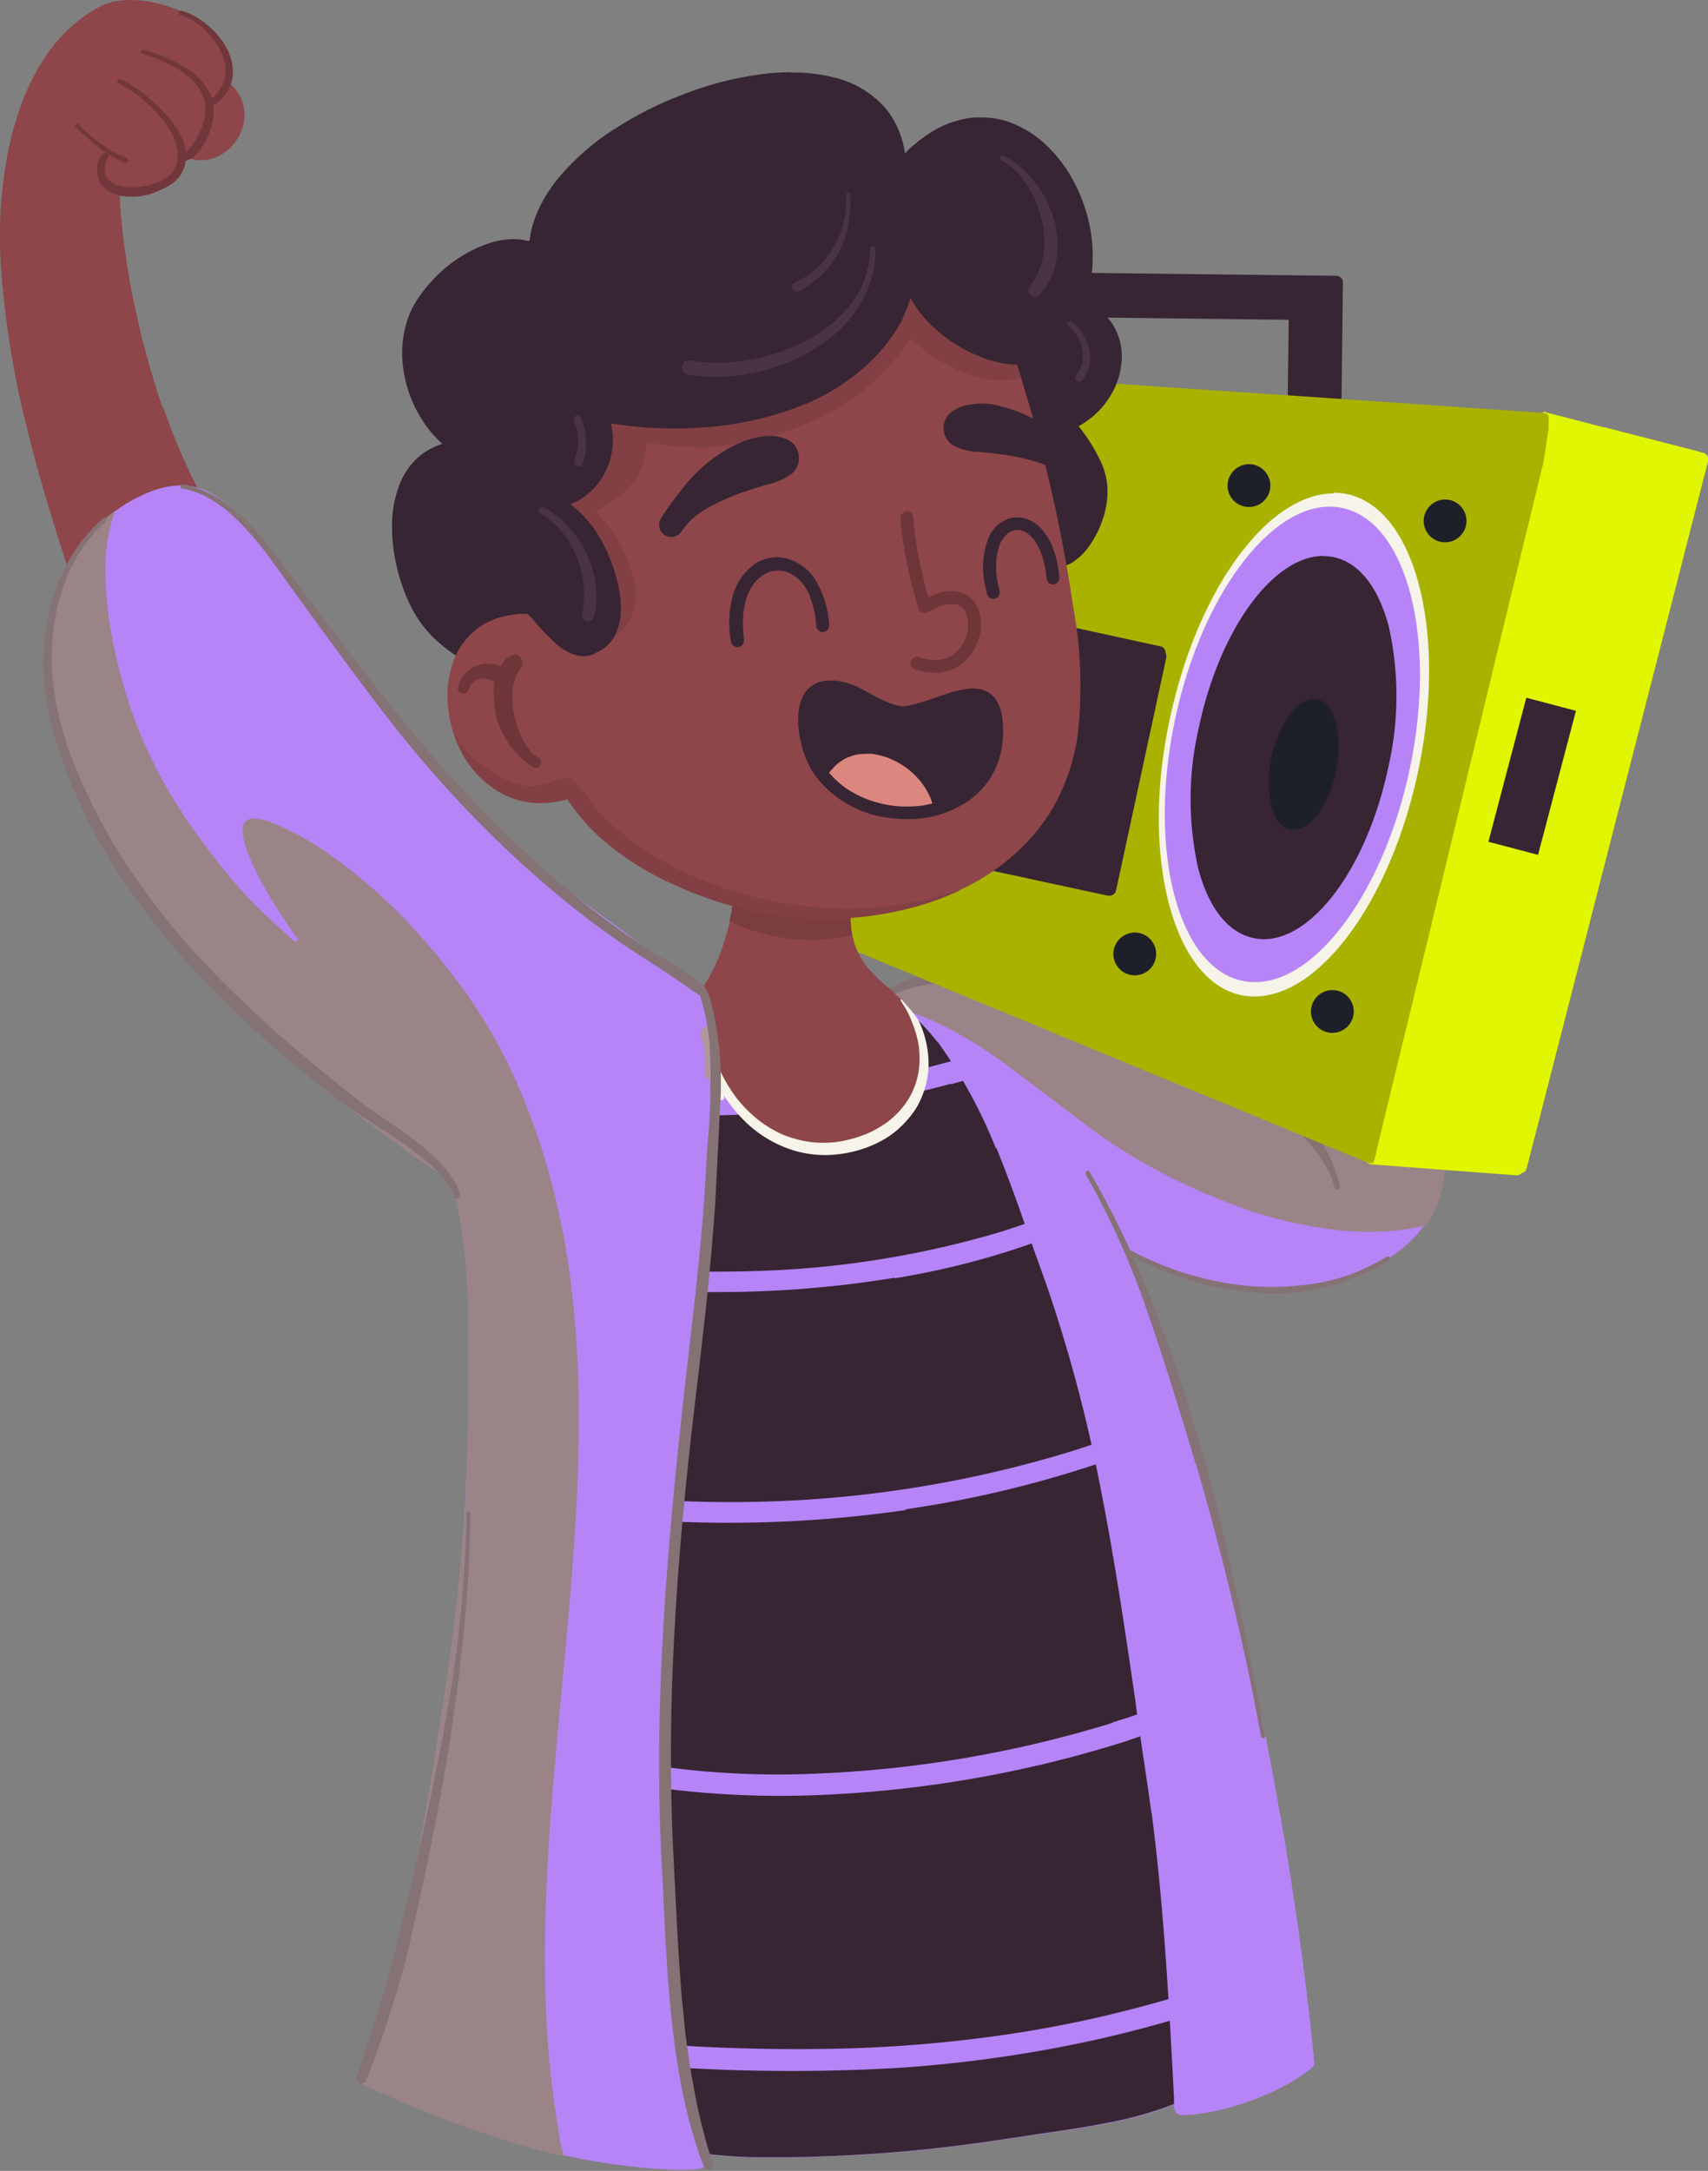 <svg xmlns="http://www.w3.org/2000/svg" viewBox="0 0 189.23 240.39"><rect x="0" y="0" width="189.23" height="240.39" fill="#808080" stroke="none"/><defs><style>.cls-1{fill:#b684f7;}.cls-2{fill:#372533;}.cls-3{fill:#af969a;}.cls-4{fill:#9a8487;}.cls-5{fill:#857275;}.cls-6{fill:#e1f701;}.cls-7{fill:#aab200;}.cls-8{fill:#1e2029;}.cls-9{fill:#f6f3e9;}.cls-10{fill:#8e464a;}.cls-11{fill:#7c3d40;}.cls-12{fill:#6e3639;}.cls-13{fill:#834044;}.cls-14{fill:#db8780;}.cls-15{fill:#4b3346;}.cls-16{fill:#71373a;}</style></defs><title>Fichier 3</title><g id="Calque_2" data-name="Calque 2"><g id="OBJECTS"><path class="cls-1" d="M101.63,110.79h-.36a.77.77,0,0,0-.75.74c0,.86.11,1.71.2,2.62v.1a25,25,0,0,1,.12,5.31,9,9,0,0,1-.55,2.08,8.62,8.62,0,0,1-.85,1.45,9.77,9.77,0,0,1-1.57,1.54A12.26,12.26,0,0,1,95.52,126a8.24,8.24,0,0,1-3.43.7,9.18,9.18,0,0,1-1.16-.07,11.42,11.42,0,0,1-2.65-.74,15.1,15.1,0,0,1-3.11-1.85,21.21,21.21,0,0,1-3.58-3.63,24.39,24.39,0,0,1-3-5.06c-.2-.48-.38-1-.55-1.5a.61.61,0,0,0,0-.49l-.1-.26,0-.1c-.17-.43-.31-.8-.43-1.18a.74.74,0,0,0-.71-.54.66.66,0,0,0-.2,0,.74.74,0,0,0-.44.34.79.79,0,0,0-.08.57c0,.2.08.39.13.58a.36.36,0,0,0-.14-.15.73.73,0,0,0-.37-.1l-.2,0a.7.7,0,0,0-.44.34c-.81,1.83-1.65,3.78-2.38,5.69-.66,1.75-1.29,3.66-1.88,5.68a103.21,103.21,0,0,0-2.56,11.58c-.86,5.15-1.44,10.43-2,15.54l0,.29c-.29,2.67-.57,5.2-.9,7.74l-.28,2.13.08-.18-.28,1.65c-.2,1.47-.41,2.94-.58,4.41-.25,2.15-.47,4.24-.64,6.21-.34,3.87-.58,8.06-.71,12.45-.11,4-.1,8.06,0,12.47l0,1.67v.23c.08,3.31.17,6.29.34,9.28A90,90,0,0,0,64.66,221,52.77,52.77,0,0,0,66,226.45a28,28,0,0,0,1.78,4.6A15,15,0,0,0,70,234.32a11.91,11.91,0,0,0,2.75,2.25,16.8,16.8,0,0,0,7,2.11,44.47,44.47,0,0,0,4.52.22h1.64c1.4,0,2.87,0,4.61-.07,4.08-.12,8.28-.41,12.48-.85,1.91-.2,3.92-.45,6.15-.76l2.76-.41,2.18-.33,1-.15h.1c2.52-.37,5.06-.73,7.53-1.22a39.93,39.93,0,0,0,7.87-2.28,13.34,13.34,0,0,0,3-1.68,6.9,6.9,0,0,0,2-2.44,10.56,10.56,0,0,0,.95-3.18,21.53,21.53,0,0,0,.21-3.64,61.3,61.3,0,0,0-.65-6.64l-.1-.75c-.18-1.34-.3-2.3-.37-3.33-.15-2.25-.31-4.27-.49-6.17-.37-3.91-.87-7.91-1.52-12.23-.57-3.78-1.27-7.77-2.15-12.2-.84-4.21-1.72-8.27-2.62-12.07-1.84-7.78-4.09-15.59-6.68-23.23-1.26-3.74-2.66-7.57-4.16-11.4-.37-1-.74-1.93-1.1-2.89s-.71-1.88-1.07-2.81c-.91-2.33-1.7-4.19-2.5-5.86a39.36,39.36,0,0,0-3.24-5.73c-2.66-3.84-5.52-5.78-8.5-5.78Z"/><path class="cls-2" d="M101.27,110.82a.74.74,0,0,0-.73.72c0,.9.12,1.82.21,2.71a30.65,30.65,0,0,1,.2,4.38q3.13-.71,6.2-1.65l-.29.09q1.47-.46,2.92-1c-2.56-3.51-5.3-5.29-8.14-5.29Z"/><path class="cls-2" d="M76.66,111.38a.73.73,0,0,0-.43.33.77.77,0,0,0-.07.56c0,.21.09.43.14.64a.5.5,0,0,0-.19-.19.71.71,0,0,0-.36-.1.67.67,0,0,0-.19,0,.69.69,0,0,0-.43.33c-.81,1.85-1.65,3.77-2.38,5.69q-.43,1.15-.85,2.38c3.18.09,6.37.09,9.55,0l.56,0-.43-.54a24.2,24.2,0,0,1-3-5.07c-.2-.48-.38-1-.55-1.5a.64.64,0,0,0,0-.49l-.1-.26c-.17-.42-.34-.84-.47-1.28a.73.73,0,0,0-.69-.53.69.69,0,0,0-.19,0Z"/><path class="cls-2" d="M105.37,120q-2.43.67-4.87,1.2c-.06.17-.12.33-.18.5a8.35,8.35,0,0,1-.85,1.46,10.09,10.09,0,0,1-1.58,1.55,12.15,12.15,0,0,1-2.36,1.41,10.06,10.06,0,0,1-2.29.64,9.92,9.92,0,0,1-1.14.07,9.43,9.43,0,0,1-1.17-.07,11.39,11.39,0,0,1-2.66-.74,15.16,15.16,0,0,1-3.12-1.85c-.34-.27-.67-.54-1-.84-4.33.24-8.68.26-13,.12l-.28,1a102.7,102.7,0,0,0-2.55,11.57q-.36,2.14-.65,4.31a139.28,139.28,0,0,0,16.09.41,105.61,105.61,0,0,0,27.19-4.36h0c2.38-.75,4.73-1.61,7-2.58-.35-.91-.7-1.83-1-2.74s-.71-1.88-1.07-2.81c-.88-2.27-1.68-4.13-2.5-5.86a44.51,44.51,0,0,0-2.23-4.18c-1.89.69-3.81,1.3-5.75,1.84Z"/><path class="cls-2" d="M99.17,141.48a120.8,120.8,0,0,1-18.84,1.59q-6.49.06-13-.49c-.38,3-.72,6-1,9-.29,2.65-.58,5.31-.92,8l-.28,2.13,0-.19-.24,1.65q-.15,1.1-.3,2.19a139,139,0,0,0,21,.89,128.16,128.16,0,0,0,33-5.51l-.3.09q4-1.23,7.82-2.73c-1.21-4.28-2.53-8.54-4-12.77-1-3.06-2.16-6.19-3.36-9.34a88,88,0,0,1-19.65,5.56Z"/><path class="cls-2" d="M100.36,167.21a137.57,137.57,0,0,1-36.05.43c-.24,2-.45,4.05-.63,6.08-.35,3.94-.58,8.13-.71,12.45-.06,2.4-.09,4.84-.08,7.37q1.41.4,2.84.75l.15,0h0a94.52,94.52,0,0,0,24.42,2.11,128.8,128.8,0,0,0,33-5.64l-.14,0c3.23-1,6.42-2.13,9.55-3.41-.38-2.2-.81-4.49-1.28-6.89-.81-4.11-1.69-8.17-2.62-12.06q-1-4.07-2.08-8.16a122.18,122.18,0,0,1-26.42,6.89Zm23.14,23.54-.15,0,.15,0Z"/><path class="cls-2" d="M125,192.73a130.19,130.19,0,0,1-34.91,6.06A102.21,102.21,0,0,1,73.19,198a79,79,0,0,1-10.27-2q0,1.3.06,2.64l0,1.67c.08,3.12.16,6.34.35,9.51A89.84,89.84,0,0,0,64.68,221c.3,1.58.67,3.16,1.11,4.7a211.34,211.34,0,0,0,28.59,1.11A153.35,153.35,0,0,0,113,225.06a133.5,133.5,0,0,0,18.36-4.27h0Q134,220,136.57,219c-.13-1.3-.3-2.6-.48-3.87l-.09-.68c-.16-1.18-.3-2.25-.37-3.33-.14-2.2-.3-4.22-.49-6.17-.36-3.87-.86-7.87-1.52-12.23q-.22-1.44-.46-2.92c-2.68,1.07-5.4,2-8.14,2.9Z"/><path class="cls-2" d="M118.82,226.41A146.55,146.55,0,0,1,99.19,229a203.87,203.87,0,0,1-32.62-.77A24.7,24.7,0,0,0,67.78,231,15.11,15.11,0,0,0,70,234.3a11.87,11.87,0,0,0,2.74,2.25,16.82,16.82,0,0,0,7,2.1,43.11,43.11,0,0,0,4.51.22h1.64c1.46,0,3,0,4.61-.07,4-.12,8.21-.4,12.48-.85,1.93-.2,3.94-.46,6.15-.76l2.76-.41,2.18-.33,1-.15c2.5-.36,5.1-.74,7.62-1.24a39.71,39.71,0,0,0,7.86-2.27,13.32,13.32,0,0,0,3-1.68,6.84,6.84,0,0,0,2-2.43,10.53,10.53,0,0,0,.94-3.17,20.89,20.89,0,0,0,.2-3.64q0-.2,0-.39a131.17,131.17,0,0,1-17.92,4.94Z"/><path class="cls-1" d="M137.88,101.48a18.46,18.46,0,0,0-3.31.31,20.77,20.77,0,0,0-3,.8,27.54,27.54,0,0,0-3.2,1.4h0l.1,0a44.57,44.57,0,0,1-9.9,3.73,29,29,0,0,1-4.11.53c-.49,0-1,0-1.47,0-.69,0-1.37,0-2.06,0l-1.4,0h-.8c-1.39,0-2.76.06-4.08.18h-.32a11,11,0,0,0-3.5.45,11.72,11.72,0,0,0-1.77.52.73.73,0,0,0-.45.91.75.75,0,0,0,.49.46.92.92,0,0,0,.16.14l.64.47a23.32,23.32,0,0,1,4,4.06l-.08-.17a55.53,55.53,0,0,1,6.54,11.95l0-.18c1.18,2.9,2.23,5.78,3,8l.84,2.37.46,1.3.58,1.61.15.42c.24.66.48,1.33.71,2a166.2,166.2,0,0,1,5.9,22.4c1.22,6.18,2.2,12.48,3,17.84q.4,2.69.79,5.37L126,190l.26,1.79c.15,1,.3,2.07.46,3.11l.1.65c.26,1.76.52,3.53.76,5.29l0-.18c1.37,10.48,1.94,21.23,2.49,31.63v.15l0,.82a.84.84,0,0,0,.12.39.74.74,0,0,0,.72.57,19.8,19.8,0,0,0,3.65-.45,29.19,29.19,0,0,0,3.89-1.11,30.61,30.61,0,0,0,3.76-1.64,18.58,18.58,0,0,0,3.06-2,.79.79,0,0,0,.32-.44.77.77,0,0,0,0-.42c-.71-7.28-1.73-15-3-22.79-1.2-7.25-2.66-14.88-4.34-22.66a277.91,277.91,0,0,0-12.69-42.88l-.22-.57-.14-.36a30.1,30.1,0,0,0,3,1.37,35,35,0,0,0,12.57,2.39q.84,0,1.69,0a27.46,27.46,0,0,0,6.24-1.05,20,20,0,0,0,5.54-2.54,14.77,14.77,0,0,0,2.29-1.89,12.46,12.46,0,0,0,1.8-2.32,11.59,11.59,0,0,0,1.19-2.75,12.41,12.41,0,0,0,.46-3.18,23.79,23.79,0,0,0-.16-3.23,32.74,32.74,0,0,0-2.48-9.35,28.18,28.18,0,0,0-7.27-10.11,19.21,19.21,0,0,0-9.79-4.58,17.12,17.12,0,0,0-2.38-.17Z"/><path class="cls-3" d="M78.31,114.27a.26.26,0,0,0-.23.28,17.54,17.54,0,0,1,.16,2.92v-.07c0,1.33-.17,2.66-.21,4a.36.36,0,0,0,.06.24.31.31,0,0,0,.21.12.32.32,0,0,0,.24-.06.32.32,0,0,0,.12-.21c0-1.15.11-2.31.14-3.46,0-.57,0-1.13,0-1.7a16,16,0,0,0-.2-1.83.26.26,0,0,0-.25-.23Z"/><path class="cls-3" d="M78.18,112.64a1,1,0,0,0-.64.36.91.91,0,0,0-.2.68,18,18,0,0,1,.29,2.31c.06.78.08,1.55.19,2.33a1,1,0,1,0,1.94-.21c0-.36-.06-.73-.09-1.09s0-.79-.05-1.18-.07-.82-.13-1.22a5.08,5.08,0,0,0-.29-1.22v0l0-.13a.94.94,0,0,0-.87-.59Z"/><path class="cls-4" d="M134.57,101.76a20.78,20.78,0,0,0-3,.81,26.33,26.33,0,0,0-3.2,1.39h.12a45.9,45.9,0,0,1-9.91,3.69,28.54,28.54,0,0,1-4.1.53c-.49,0-1,0-1.47,0l-1.75,0h-.3l-1.4,0h-.81c-1.37,0-2.75.06-4.08.17h-.32a10.86,10.86,0,0,0-3.51.46,10.42,10.42,0,0,0-1.77.52.74.74,0,0,0-.46.94.73.73,0,0,0,.5.46.65.65,0,0,0,.15.14l.64.47q.4.31.79.66a29.72,29.72,0,0,1,3.62,1.49,47.69,47.69,0,0,1,6.29,3.77c2,1.43,4,3,6,4.49s3.71,2.88,5.64,4.22l0,0a63.82,63.82,0,0,0,6.89,4.11,65.91,65.91,0,0,0,7.93,3.47l-.06,0a47.92,47.92,0,0,0,11.71,2.71h-.06a32,32,0,0,0,4,.13,27.67,27.67,0,0,0,3.68-.36h0c.55-.1,1.11-.21,1.65-.34q.24-.35.47-.73a11.38,11.38,0,0,0,1.18-2.75,12.27,12.27,0,0,0,.47-3.19,25.32,25.32,0,0,0-.16-3.23c-.11-1-.28-2-.53-3.24a31.79,31.79,0,0,0-2-6.12,28.13,28.13,0,0,0-7.27-10.12,19.28,19.28,0,0,0-9.81-4.59,18.77,18.77,0,0,0-2.38-.17,18.54,18.54,0,0,0-3.31.31Z"/><path class="cls-5" d="M137,117.48a.86.86,0,0,0-.58.29.85.85,0,0,0-.21.61.82.82,0,0,0,.29.58c1.44,1.08,2.87,2.18,4.24,3.35.71.61,1.4,1.24,2.08,1.89s1.39,1.37,2,2.11l0,0a17.4,17.4,0,0,1,2.4,3.44,9.61,9.61,0,0,1,.65,1.77.3.3,0,1,0,.57-.19,17.81,17.81,0,0,0-1.5-4,19.53,19.53,0,0,0-2.57-3.69,38.8,38.8,0,0,0-6.76-5.94.94.94,0,0,0-.56-.21Zm10.24,12.26,0,0,0,0Z"/><path class="cls-5" d="M120.4,129.71a.24.24,0,0,0-.12.31,88,88,0,0,1,6.88,15.37c.95,2.67,1.81,5.37,2.66,8.07s1.73,5.54,2.55,8.32l.1.36,0-.14q2.19,7.48,4,15,.91,3.79,1.72,7.59.41,1.89.78,3.8c.26,1.3.49,2.61.75,3.91a.24.24,0,0,0,.47-.07c-.29-1.48-.56-3-.86-4.45l-.91-4.53c-.61-3-1.24-6-1.89-9.06s-1.36-6-2.13-9-1.59-5.83-2.49-8.72c-1.45-4.62-3-9.19-4.85-13.69a97,97,0,0,0-6.33-13,.26.26,0,0,0-.22-.14l-.09,0Z"/><path class="cls-5" d="M104.65,107.74a15,15,0,0,0-6.13,1.7.43.43,0,1,0,.43.75,10.1,10.1,0,0,1,.92-.44h0A14.08,14.08,0,0,1,103,109a30.09,30.09,0,0,1,4-.22c.66,0,1.31,0,2,.06s1.26.07,1.88.13a.41.41,0,0,0,.36-.62.39.39,0,0,0-.25-.19c-1-.14-2-.28-3-.36-.61,0-1.22-.07-1.83-.07s-.93,0-1.4,0ZM103.1,109h0Z"/><path class="cls-2" d="M114.88,30.19a.73.73,0,0,0-.71.67.7.7,0,0,0-.24.24,8,8,0,0,0-.7,1.48,7.45,7.45,0,0,0-.34,1.61.65.65,0,0,0,.15.44.72.72,0,0,0,.66.44h.23l27.74.33h1.11l-.08,6-.07,6a.61.61,0,0,0-.31.17.78.78,0,0,0-.21.58.6.6,0,0,0,.21.44,11,11,0,0,0,2.38,1.53,9.69,9.69,0,0,0,1.33.5,9,9,0,0,0,1.48.28.71.71,0,0,0,.36.1.73.73,0,0,0,.72-.72l0-2.87.19-16.15a.73.73,0,0,0-.72-.72l-16.21-.19-16.18-.19h-.81Z"/><path class="cls-6" d="M171.26,45.58a.76.76,0,0,0-.43.15.74.74,0,0,0-.3.49.68.68,0,0,0,.05.39c-2.78,5-4.27,10.44-5.72,15.74-1.67,6.11-3.59,12.42-5.13,17.48l-.05.17-.09.27-.14.44-.06.18C157.74,86.38,156,92,154.47,97.64c-.91,3.27-1.67,6.18-2.32,8.89a61.69,61.69,0,0,0-1.48,9,56,56,0,0,0-.2,6c0,.91.07,1.95.16,3.09s.21,2.14.35,3a.77.77,0,0,0,.24.5.83.83,0,0,0,.2.57.64.64,0,0,0,.44.24l5.06.38,11,.83a.85.85,0,0,0,.55-.13l.13-.12a.65.65,0,0,0,.27-.11.82.82,0,0,0,.29-.48l8.16-31.8,4.81-18.73,3.57-13.91q1.76-6.88,3.53-13.75l0-.11a.66.66,0,0,0-.09-.54.79.79,0,0,0-.51-.34h-.11a2,2,0,0,0-.37-.14l-10.44-2.68-.11,0-3.83-1-1.18-.3-1.18-.3-.12,0Z"/><path class="cls-7" d="M93.33,40.65A173.57,173.57,0,0,0,83.16,74.41a149.52,149.52,0,0,0-2.61,24.22c0,.06,0,.13,0,.18a.75.75,0,0,0,.46.82l.27.11,30.28,12.49L124,117.38l12.47,5.14,4.43,1.83,2.41,1,8.25,3.41a.67.67,0,0,0,.26.06.76.76,0,0,0,.37-.1c.09-.34.18-.68.27-1l0,0,0-.1.11-.43c1.24-5.17,2.48-10.28,3.73-15.38l2.06-8.47,8-33.08.12-.49q.87-3.6,1.75-7.2l1.92-7.9.9-3.69,0-.11c.07-.46.15-.91.22-1.37.09-.67.19-1.35.3-2,0-.48,0-1,0-1.45h0a.67.67,0,0,0-.52-.32L146,44l-16.68-1.12L112.62,41.7l-9-.61-9-.61a.58.58,0,0,0-.27-.21A.61.61,0,0,0,94,40.2a.74.74,0,0,0-.68.45Z"/><path class="cls-8" d="M123.35,105.63a2.37,2.37,0,1,0,2.37-2.37,2.39,2.39,0,0,0-2.37,2.37Z"/><path class="cls-8" d="M145.24,112a2.37,2.37,0,1,0,2.37-2.37,2.39,2.39,0,0,0-2.37,2.37Z"/><path class="cls-8" d="M136,53.77a2.37,2.37,0,1,0,2.37-2.37A2.39,2.39,0,0,0,136,53.77Z"/><path class="cls-8" d="M157.73,57.68a2.37,2.37,0,1,0,2.37-2.37,2.39,2.39,0,0,0-2.37,2.37Z"/><path class="cls-2" d="M170.4,94.66l-5.5-1.45,4.2-15.95,5.5,1.45-4.2,15.95Z"/><path class="cls-2" d="M103.19,66.1a.77.77,0,0,0-.53.21.22.22,0,0,0-.12,0,.75.75,0,0,0-.71.54q-.62,2.1-1.27,4.2l-.08.27c-.79,2.59-1.68,5.52-2.45,8.36a72.49,72.49,0,0,0-2.44,13.17.64.64,0,0,0,.18.49.78.78,0,0,0,.55.25.77.77,0,0,0,.34-.08l13.7,3,12.37,2.67.18,0a.73.73,0,0,0,.73-.54l2.45-11.35,3.11-14.41a.84.84,0,0,0-.07-.57.71.71,0,0,0-.54-.73L116,68.83l-12.61-2.72-.19,0Z"/><path class="cls-9" d="M147.75,54.64c-7.33,0-15.13,10.73-18.15,25C128,87,128,94.25,129.49,100s4.34,9.41,8,10.19a7.27,7.27,0,0,0,1.49.15c7.33,0,15.13-10.73,18.15-25,1.56-7.4,1.6-14.66.11-20.44s-4.34-9.41-8-10.19a7.27,7.27,0,0,0-1.49-.15Z"/><path class="cls-1" d="M137.64,108.61c7.17,1.52,15.48-9,18.54-23.43s-.28-27.41-7.46-28.93-15.48,9-18.54,23.43.28,27.41,7.46,28.93Z"/><path class="cls-2" d="M146.62,61.56c-5.58,0-11.51,8.16-13.8,19a35.12,35.12,0,0,0-.08,15.55c1.14,4.4,3.3,7.15,6.1,7.75A5.53,5.53,0,0,0,140,104c5.58,0,11.51-8.16,13.8-19a35.12,35.12,0,0,0,.08-15.55c-1.14-4.4-3.3-7.15-6.1-7.75a5.53,5.53,0,0,0-1.13-.12Z"/><path class="cls-8" d="M145.56,77.43c-1.9,0-3.93,2.79-4.71,6.48a12,12,0,0,0,0,5.31c.39,1.5,1.13,2.44,2.08,2.65a1.94,1.94,0,0,0,.39,0c1.9,0,3.93-2.79,4.71-6.48a12,12,0,0,0,0-5.31c-.39-1.5-1.13-2.44-2.08-2.65a1.94,1.94,0,0,0-.39,0Z"/><path class="cls-2" d="M51.54,48.73h0A8.5,8.5,0,0,0,47,50.11a7.63,7.63,0,0,0-2.63,3.28,12.37,12.37,0,0,0-.93,4.44,18.71,18.71,0,0,0,.48,4.75A19.71,19.71,0,0,0,45.45,67a12.84,12.84,0,0,0,2.44,3.47,16.75,16.75,0,0,0,2.91,2.3,12.53,12.53,0,0,0,3.42,1.51,10.15,10.15,0,0,0,1.76.3l.54,0a9.22,9.22,0,0,0,1.38-.12,7,7,0,0,0,1.72-.5,7.09,7.09,0,0,0,1.4-.77,5.39,5.39,0,0,0,1.51-1.65,5.65,5.65,0,0,0,.69-2,11,11,0,0,0-.46-4.8,26,26,0,0,0-2.15-5.06,40.25,40.25,0,0,0-2.85-4.53,31.71,31.71,0,0,0-2.42-3,14.31,14.31,0,0,0-1.78-1.64,6.48,6.48,0,0,0-1.3-.79l-.09,0a.7.7,0,0,0,.06-.28.73.73,0,0,0-.69-.72Z"/><path class="cls-2" d="M116,31.37a5.91,5.91,0,0,0-2.53.63,7.2,7.2,0,0,0-1.29.8,9.42,9.42,0,0,0-1.27,1.15,8.18,8.18,0,0,0-1.63,2.66,11.21,11.21,0,0,0-.6,2.77,18,18,0,0,0-.05,3.06,35.21,35.21,0,0,0,1.12,6.73,61.88,61.88,0,0,0,2,6.42c.34.92.71,1.83,1.09,2.74l.16.38a13.36,13.36,0,0,0,1.18,2.37,3.85,3.85,0,0,0,2.21,1.68,2.65,2.65,0,0,0,.6.07,3.55,3.55,0,0,0,1.81-.55,6.8,6.8,0,0,0,2-2,11.07,11.07,0,0,0,1.42-2.93,9.3,9.3,0,0,0,.48-3.16,8,8,0,0,0-.58-2.71,19.53,19.53,0,0,0-2.62-4.29,9.37,9.37,0,0,0,1.56-1.06,9.26,9.26,0,0,0,1.7-1.89,8.59,8.59,0,0,0,1.52-4.47A6.63,6.63,0,0,0,123,35.52a7,7,0,0,0-1.83-1.67,7.6,7.6,0,0,0-1.72-.79.68.68,0,0,0-.13-.19,5.13,5.13,0,0,0-1.28-1,4.28,4.28,0,0,0-1.59-.48l-.48,0Z"/><path class="cls-10" d="M81.8,97a.75.75,0,0,0-.39.64c0,.74-.1,1.52-.2,2.32a25.64,25.64,0,0,1-1.69,6.29,19.59,19.59,0,0,1-2.28,4c-.22.28-.45.56-.68.83a.73.73,0,0,0,0,1l.13.1A19.79,19.79,0,0,0,77.86,116a24.25,24.25,0,0,0,1.59,3.27,18.45,18.45,0,0,0,4.27,5,13.64,13.64,0,0,0,5.72,2.78,12.28,12.28,0,0,0,2.54.26,13.25,13.25,0,0,0,4.25-.7,9.92,9.92,0,0,0,2.72-1.41,9.57,9.57,0,0,0,2.09-2.11,9.27,9.27,0,0,0,1.73-5.58,10.16,10.16,0,0,0-.52-3.06,8.68,8.68,0,0,0-1.62-2.91,12,12,0,0,0-1.07-1.14l-.16-.12a.28.28,0,0,1-.08-.1l-.75-.68-.17-.15A19.94,19.94,0,0,1,96,107a9.56,9.56,0,0,1-1.07-1.82,9.7,9.7,0,0,1-.62-2.31,22.25,22.25,0,0,1,0-4.33.63.63,0,0,0,0-.17.78.78,0,0,0,0-.12.71.71,0,0,0-.71-.52h-.18l-.76.13-.06,0,0,0c-.92.09-1.87.15-2.83.15a25.15,25.15,0,0,1-3.31-.22,13.21,13.21,0,0,1-3-.75c-.2-.09-.39-.18-.58-.28a.72.72,0,0,0-.94.19Z"/><path class="cls-11" d="M81.78,97a.77.77,0,0,0-.39.65c0,.78-.1,1.56-.2,2.32s-.22,1.36-.36,2c.36.19.74.37,1.12.53l-.06,0a20.71,20.71,0,0,0,5.2,1.38h0a20.79,20.79,0,0,0,5.21.06h0a14.33,14.33,0,0,0,2.12-.44q-.06-.3-.11-.61a22,22,0,0,1,0-4.33.54.54,0,0,0,0-.17.59.59,0,0,0,0-.13.72.72,0,0,0-.73-.53h-.18l-.76.13-.1.05c-1,.09-1.93.14-2.83.14a24.84,24.84,0,0,1-3.31-.22,13.26,13.26,0,0,1-3-.74l-.58-.28a.72.72,0,0,0-.37-.11.75.75,0,0,0-.6.3Z"/><path class="cls-10" d="M99.61,24.37c-.44,0-.88,0-1.32.06a38.67,38.67,0,0,0-6.44,1.25L89,26.4c-3.84,1-7.81,2-11.61,3.3a50,50,0,0,0-6.77,3A41.77,41.77,0,0,0,64.06,37,29.19,29.19,0,0,0,61,39.81a21.75,21.75,0,0,0-2.34,3A17.51,17.51,0,0,0,56.15,49c-.74,3.77-.25,8.06,1.49,13.1.62,1.79,1.39,3.7,2.44,6a3.62,3.62,0,0,0-.44-.07,10.22,10.22,0,0,0-1.22-.06H58a10.42,10.42,0,0,0-2.22.29,7.68,7.68,0,0,0-5.45,4.74,10.5,10.5,0,0,0-.74,3.57,13.54,13.54,0,0,0,1.9,7.38A11,11,0,0,0,54,86.78a9.38,9.38,0,0,0,3.44,1.81,9,9,0,0,0,2.42.32,11.11,11.11,0,0,0,3-.43,22.66,22.66,0,0,0,4.54,5,31.36,31.36,0,0,0,6.17,3.93,45.17,45.17,0,0,0,6.77,2.65,37.38,37.38,0,0,0,6.7,1.38,38.65,38.65,0,0,0,4.47.26,37.55,37.55,0,0,0,9.61-1.24,30.29,30.29,0,0,0,6.52-2.55,24.38,24.38,0,0,0,5.7-4.2,20.62,20.62,0,0,0,4.15-5.86,23.19,23.19,0,0,0,1.92-6.56A48.56,48.56,0,0,0,118.87,67a168.62,168.62,0,0,0-7.3-29.92,33.22,33.22,0,0,0-1.41-4,33.76,33.76,0,0,0-1.84-3.79,9.72,9.72,0,0,0-4.41-4.16,10.46,10.46,0,0,0-4.31-.83Z"/><path class="cls-12" d="M56.35,72.73l-.24.2a3.05,3.05,0,0,0-.37.41,3.73,3.73,0,0,0-.44.7,5.68,5.68,0,0,0-.34.84,6.73,6.73,0,0,0-.22,1,6.63,6.63,0,0,0,0,1.69A10,10,0,0,0,55,79.49a10.56,10.56,0,0,0,1.7,3.32A9.25,9.25,0,0,0,57.86,84a7.83,7.83,0,0,0,1.26,1,.61.61,0,0,0,.65-1,5.62,5.62,0,0,1-.55-.38,5.45,5.45,0,0,1-.8-.87,9.74,9.74,0,0,1-1-2,12.12,12.12,0,0,1-.63-2.68,9.1,9.1,0,0,1,.05-2,6.58,6.58,0,0,1,.41-1.35,5.71,5.71,0,0,1,.49-.86.9.9,0,0,0-.1-1.09A.87.87,0,0,0,57,72.5a1,1,0,0,0-.62.23Zm2.76,10.78.08.07-.08-.07Z"/><path class="cls-12" d="M52.86,73.68a3.32,3.32,0,0,0-1.3.87A3.83,3.83,0,0,0,50.75,76a.61.61,0,1,0,1.17.37c0-.1.07-.19.11-.29a2.66,2.66,0,0,1,.24-.38,2.56,2.56,0,0,1,.28-.26l.33-.18a2.84,2.84,0,0,1,.46-.11,3.37,3.37,0,0,1,.52,0,3.77,3.77,0,0,1,.57.18l.55.31a.9.9,0,0,0,1.36-1,.93.93,0,0,0-.4-.55,3.16,3.16,0,0,0-1.55-.6l-.41,0a3.16,3.16,0,0,0-1.12.2Z"/><path class="cls-13" d="M98.29,24.4a38.23,38.23,0,0,0-6.45,1.25l-1.61.4L89,26.38l-.1,0c-3.81,1-7.74,1.93-11.51,3.27a49.25,49.25,0,0,0-6.77,3A41.7,41.7,0,0,0,64,37,29.68,29.68,0,0,0,61,39.79a21.65,21.65,0,0,0-2.34,3A17.53,17.53,0,0,0,56.13,49c-.74,3.77-.25,8.06,1.49,13.11.35,1,.74,2,1.19,3.13a18.1,18.1,0,0,0,1,1.54,14.25,14.25,0,0,0,1.13,1.37,12.61,12.61,0,0,0,1.18,1.09l0,0a9.42,9.42,0,0,0,1,.69,10.12,10.12,0,0,0,1,.53l.06,0h0a5.53,5.53,0,0,0,.71.27,6.12,6.12,0,0,0,.69.16,4.73,4.73,0,0,0,.56.05l.55,0a3.38,3.38,0,0,0,.48-.08l.49-.15a4.7,4.7,0,0,0,.78-.43l0,0a4.25,4.25,0,0,0,.48-.41c.12-.13.24-.26.35-.4a4.22,4.22,0,0,0,.35-.52c.09-.16.16-.31.24-.47h0a6.06,6.06,0,0,0,.29-.83q.1-.38.17-.78v.06a8.34,8.34,0,0,0,.1-1.05,10.62,10.62,0,0,0,0-1.08h0A10.08,10.08,0,0,0,70,63.42a12.33,12.33,0,0,0-.41-1.32,14.81,14.81,0,0,0-.87-1.85,17.67,17.67,0,0,0-1.08-1.68,18.39,18.39,0,0,0-1.47-1.75.24.24,0,0,1,.06-.37,18.68,18.68,0,0,0,2-1.21h0l0,0h0a10,10,0,0,0,1-.84,9.3,9.3,0,0,0,.82-.88l0,0a7.13,7.13,0,0,0,.55-.78,8.24,8.24,0,0,0,.45-.86v0a6.61,6.61,0,0,0,.33-.91,8.28,8.28,0,0,0,.2-.9h0c0-.26.06-.52.09-.78a.25.25,0,0,1,.07-.17.24.24,0,0,1,.17-.06c1.25.17,2.51.36,3.78.44.6,0,1.21.07,1.81.06.31,0,.61,0,.92,0l.8-.07h-.06a37.22,37.22,0,0,0,4.69-.77,34.36,34.36,0,0,0,4.31-1.31,29.34,29.34,0,0,0,3.46-1.57,28.16,28.16,0,0,0,3.2-2h0a25.26,25.26,0,0,0,2.44-2,24.94,24.94,0,0,0,2.16-2.36v0c.48-.6.92-1.22,1.34-1.86a.24.24,0,0,1,.37,0c.43.42.88.82,1.36,1.21h0A17.41,17.41,0,0,0,104.23,40a16.43,16.43,0,0,0,1.93,1h0a13.17,13.17,0,0,0,1.66.61,13.64,13.64,0,0,0,1.51.35h0a11.13,11.13,0,0,0,1.45.14,11.86,11.86,0,0,0,1.31-.05H112a9.52,9.52,0,0,0,1.14-.19q-.75-2.42-1.57-4.77a32.54,32.54,0,0,0-1.41-4,33.89,33.89,0,0,0-1.84-3.79,9.71,9.71,0,0,0-4.42-4.17,10.41,10.41,0,0,0-4.32-.83c-.44,0-.88,0-1.32.06ZM94.76,43.87l0,0,0,0ZM71,51.91v0Zm-2.79,3.3,0,0h0l0,0ZM64,70.37h0Z"/><path class="cls-13" d="M51.5,83.89A10.9,10.9,0,0,0,54,86.79a9.38,9.38,0,0,0,3.44,1.82,8.93,8.93,0,0,0,2.42.32,11.05,11.05,0,0,0,3-.43,22,22,0,0,0,4.52,5,31,31,0,0,0,6.18,3.94,44.84,44.84,0,0,0,6.77,2.66l.8.24h0a39.34,39.34,0,0,0,10.34,1.39c.8,0,1.66,0,2.58-.07a37.58,37.58,0,0,0,7-1.15,30.51,30.51,0,0,0,5.46-2q-.76.24-1.52.46c-.59.16-1.18.32-1.78.46s-1.13.27-1.7.38q-1.5.31-3,.49a40.27,40.27,0,0,1-6.37.24,43.27,43.27,0,0,1-6.55-.77,39.88,39.88,0,0,1-12.88-4.85,31.3,31.3,0,0,1-5.42-4.08c-.23-.21-.45-.43-.67-.66s-.28-.27-.41-.42-.44-.56-.65-.85a20.3,20.3,0,0,0-1.75-2.23,3.45,3.45,0,0,0-.51-.42l-.17-.08h0l-.27,0a3.13,3.13,0,0,0-.42,0l-.41.08c-.81.21-1.58.55-2.4.71a4,4,0,0,1-1.13.09,2.81,2.81,0,0,1-.39-.06l-.27-.06-.46-.13a11.12,11.12,0,0,1-2.26-.94,12.19,12.19,0,0,1-2-1.34,13.29,13.29,0,0,1-1.78-1.79A14.34,14.34,0,0,1,50.2,81a12.76,12.76,0,0,0,1.31,2.92Z"/><polygon class="cls-13" points="63.15 86.15 63.15 86.15 63.14 86.14 63.15 86.15 63.15 86.15 63.15 86.15"/><polygon class="cls-13" points="63.15 86.15 63.16 86.15 63.15 86.15 63.15 86.15 63.15 86.15 63.15 86.15"/><polygon class="cls-13" points="99.37 39.45 99.36 39.46 99.37 39.45 99.37 39.45 99.37 39.45 99.37 39.45"/><polygon class="cls-13" points="99.36 39.47 99.36 39.47 99.36 39.46 99.36 39.47 99.36 39.47 99.36 39.47"/><path class="cls-13" d="M109.36,42h0Z"/><path class="cls-13" d="M65.5,70.82h0Z"/><path class="cls-13" d="M66.52,70.85h0Z"/><path class="cls-14" d="M94.86,82.46a4.64,4.64,0,0,0-2.86,1,2.09,2.09,0,0,0-.72,1.72.6.6,0,0,0,.11.58l.06.07a3.08,3.08,0,0,0,.45.73,4.38,4.38,0,0,0,.73.66,8.11,8.11,0,0,0,1.61.93l.83.37a14.53,14.53,0,0,0,2.31.89,27.33,27.33,0,0,0,2.82.71,6.69,6.69,0,0,0,1.49.14,2.43,2.43,0,0,0,1.47-.54,1.63,1.63,0,0,0,.54-1.29,2.76,2.76,0,0,0-.5-1.41,10.52,10.52,0,0,0-1.84-2,11,11,0,0,0-1.15-.92,10.61,10.61,0,0,0-1.74-.9,9.06,9.06,0,0,0-1.61-.5,8.21,8.21,0,0,0-1.78-.22Z"/><path class="cls-14" d="M94.38,86.64a.24.24,0,0,0,.07.33,16.92,16.92,0,0,0,4.14,1.86,10.43,10.43,0,0,0,2.31.4A6.28,6.28,0,0,0,103.1,89a.24.24,0,0,0,.18-.28.24.24,0,0,0-.28-.18l-.54.14c-.19,0-.38.06-.57.09h.06a8.56,8.56,0,0,1-1,0,8.37,8.37,0,0,1-1.05-.11h.06a12.66,12.66,0,0,1-1.8-.45,15.55,15.55,0,0,1-1.67-.67,19.77,19.77,0,0,1-1.75-.95.24.24,0,0,0-.13,0,.23.23,0,0,0-.2.11Zm2,.86h0Z"/><path class="cls-2" d="M92,75.37a3.84,3.84,0,0,0-.55,0,3.76,3.76,0,0,0-1.18.37,3.11,3.11,0,0,0-1.36,1.45,5.6,5.6,0,0,0-.48,2.16,10,10,0,0,0,.2,2.36,11.85,11.85,0,0,0,.63,2.19,8.87,8.87,0,0,0,.95,1.84,12,12,0,0,0,8.13,4.8,14.19,14.19,0,0,0,2.13.16,11.69,11.69,0,0,0,6.91-2.08,8.9,8.9,0,0,0,2.92-3.55,9.27,9.27,0,0,0,.7-2.41,11.19,11.19,0,0,0,.06-3,4.84,4.84,0,0,0-.72-2.19,2.62,2.62,0,0,0-.61-.64,3.06,3.06,0,0,0-.91-.46,3.53,3.53,0,0,0-.88-.13h-.16a5.55,5.55,0,0,0-.75.06,13.5,13.5,0,0,0-2.08.51l-1.32.44a21.85,21.85,0,0,1-3.1.91l-.44.06a6.58,6.58,0,0,1-1.55-.37,19.41,19.41,0,0,1-2.05-1l-.76-.41a8.57,8.57,0,0,0-3.06-1.07,5.36,5.36,0,0,0-.69,0Zm1.59,11.81a10.27,10.27,0,0,1-1.73-1.61,7.19,7.19,0,0,1,.93-1,5.85,5.85,0,0,1,1.11-.69,5.72,5.72,0,0,1,1.19-.35,6.54,6.54,0,0,1,.9-.06l.54,0a8.38,8.38,0,0,1,1.87.45A9.69,9.69,0,0,1,100.38,85l0,0,.09.06h0A9.85,9.85,0,0,1,102,86.54a8.63,8.63,0,0,1,1,1.61,7.65,7.65,0,0,1,.3.83l-.92.19a13.22,13.22,0,0,1-1.91.14,13.55,13.55,0,0,1-1.36-.07A13.17,13.17,0,0,1,96,88.48a11.66,11.66,0,0,1-2.41-1.3Z"/><path class="cls-2" d="M83.53,62.53a6.4,6.4,0,0,0-2.37,3.52A11.64,11.64,0,0,0,81,71.13a.67.67,0,0,0,.33.43.71.71,0,0,0,1-.26.76.76,0,0,0,.07-.55l0-.28v0a11.93,11.93,0,0,1,0-2.92,8.29,8.29,0,0,1,.48-1.8,6.29,6.29,0,0,1,.67-1.16,5.13,5.13,0,0,1,.74-.74,4.5,4.5,0,0,1,.78-.45,4.14,4.14,0,0,1,.74-.2,4.07,4.07,0,0,1,.8,0,4.2,4.2,0,0,1,.8.23,4.57,4.57,0,0,1,.77.46,5.31,5.31,0,0,1,.81.82,7.51,7.51,0,0,1,.86,1.52L89.69,66a10.6,10.6,0,0,1,.67,2.51c0,.25.06.51.08.77a.74.74,0,0,0,.21.5.71.71,0,0,0,1.21-.5,10.54,10.54,0,0,0-1.62-5.21A5.35,5.35,0,0,0,87,61.81a4.35,4.35,0,0,0-.91-.1,4.56,4.56,0,0,0-2.6.82Zm2.86.6h0Zm.8.19.07,0-.07,0Zm3.15,5.08v0Zm-8,2.06v0Z"/><path class="cls-2" d="M112.17,57.32a3.71,3.71,0,0,0-2.66,2.27,9,9,0,0,0-.33,5.4c.05.27.12.54.19.81a.71.71,0,1,0,1.37-.38q-.19-.74-.31-1.5a9.64,9.64,0,0,1,0-2.34,6.18,6.18,0,0,1,.36-1.34,4.32,4.32,0,0,1,.45-.76,3.32,3.32,0,0,1,.43-.42,2.74,2.74,0,0,1,.4-.24,2.56,2.56,0,0,1,.43-.12,2.32,2.32,0,0,1,.44,0,2.65,2.65,0,0,1,.49.14,3.34,3.34,0,0,1,.51.3,4.28,4.28,0,0,1,.63.64,6.43,6.43,0,0,1,.68,1.2,10.65,10.65,0,0,1,.63,2.42c0,.2,0,.4.07.6a.77.77,0,0,0,.21.5.71.71,0,0,0,1.21-.5,12.74,12.74,0,0,0-.63-3.09,7.32,7.32,0,0,0-1.21-2.18A4,4,0,0,0,114,57.57a3.23,3.23,0,0,0-.82-.26,3.42,3.42,0,0,0-.5,0,3.32,3.32,0,0,0-.52,0Zm0,1.45-.06,0,.06,0Zm-1.41,1.51,0,.1,0-.1Z"/><path class="cls-12" d="M100.28,56.69a.7.7,0,0,0-.43.31.77.77,0,0,0-.09.54,47.49,47.49,0,0,0,2,9.82.78.78,0,0,0,.31.44.71.71,0,0,0,.71,0,9.59,9.59,0,0,1,1.22-.61,5.29,5.29,0,0,1,1.15-.29,3.35,3.35,0,0,1,.66,0,2.56,2.56,0,0,1,.42.13,2.35,2.35,0,0,1,.33.21,2.44,2.44,0,0,1,.26.28,3.07,3.07,0,0,1,.25.47,4,4,0,0,1,.17.75,5,5,0,0,1,0,1,5.49,5.49,0,0,1-.36,1.17,5.15,5.15,0,0,1-.59.93,4.61,4.61,0,0,1-.65.61,4.28,4.28,0,0,1-.76.41,4.54,4.54,0,0,1-.9.21,5.31,5.31,0,0,1-1.18-.05,8.75,8.75,0,0,1-1-.25.71.71,0,1,0-.43,1.36,7,7,0,0,0,2.49.37,5.12,5.12,0,0,0,1.95-.51,4.77,4.77,0,0,0,1.4-1.08,5.83,5.83,0,0,0,1-1.57,5.43,5.43,0,0,0,.37-3.26,3.67,3.67,0,0,0-.66-1.46,3,3,0,0,0-1.24-.94,3.62,3.62,0,0,0-2-.16,5.36,5.36,0,0,0-1.11.31q-.36.14-.71.3a49.7,49.7,0,0,1-1.73-9,.68.68,0,0,0-.31-.44.73.73,0,0,0-.38-.11l-.17,0Zm7,12v0Z"/><path class="cls-2" d="M82.38,48.87a13.88,13.88,0,0,0-2.12,1.06,15.23,15.23,0,0,0-1.67,1.15,17.29,17.29,0,0,0-3,3.05c-.78,1-1.56,2-2.26,3.11a1.52,1.52,0,0,0-.31,1,1.39,1.39,0,0,0,.48.91A1.37,1.37,0,0,0,75.4,59a9.29,9.29,0,0,1,1.25-1.5,10.68,10.68,0,0,1,1.18-.9c.44-.29.91-.54,1.37-.78a26.11,26.11,0,0,1,4-1.61c.72-.23,1.44-.44,2.16-.65a6.69,6.69,0,0,0,2.21-1,2.26,2.26,0,0,0-.35-3.89,4.45,4.45,0,0,0-1.92-.4,8.72,8.72,0,0,0-2.9.59Z"/><path class="cls-2" d="M110.25,44.85a13.86,13.86,0,0,1,2.28.65,15.23,15.23,0,0,1,1.86.82,17.29,17.29,0,0,1,3.53,2.44c1,.85,1.91,1.71,2.8,2.63a1.52,1.52,0,0,1,.5.94,1.39,1.39,0,0,1-.31,1,1.37,1.37,0,0,1-1.93.19,9.29,9.29,0,0,0-1.51-1.24,10.67,10.67,0,0,0-1.33-.67c-.48-.2-1-.36-1.49-.52a26.09,26.09,0,0,0-4.19-.84c-.75-.09-1.5-.16-2.24-.23a6.69,6.69,0,0,1-2.36-.56,2.26,2.26,0,0,1-.38-3.89,4.44,4.44,0,0,1,1.81-.75,8.72,8.72,0,0,1,3,0Z"/><path class="cls-2" d="M87.63,8a26.14,26.14,0,0,0-3.05.19A36.84,36.84,0,0,0,76,10.34a40,40,0,0,0-8,4,26.82,26.82,0,0,0-6.18,5.44,15.61,15.61,0,0,0-2.25,3.62,12,12,0,0,0-.67,1.94,11,11,0,0,0-.23,1.34l-.09,0-.1,0a6.53,6.53,0,0,0-1.52-.2h-.19A8.89,8.89,0,0,0,54,27a15.12,15.12,0,0,0-5.45,3.39,16.35,16.35,0,0,0-2,2.31,10.41,10.41,0,0,0-1.33,2.48,12,12,0,0,0-.41,6.41A14,14,0,0,0,46.9,46.7a12.52,12.52,0,0,0,3.54,3.55A9.35,9.35,0,0,0,50,52a13.79,13.79,0,0,0-.19,2.59,16.75,16.75,0,0,0,1,5.43c1.35,3.67,3.78,6.25,6.67,7.08a1.05,1.05,0,0,0,.19.17,14,14,0,0,1,1.67,1.67l.15.17a23.43,23.43,0,0,0,2.11,2.16,5.41,5.41,0,0,0,2.43,1.33,3.08,3.08,0,0,0,.62.06,3.65,3.65,0,0,0,.72-.07A3.19,3.19,0,0,0,66,72.3a4.43,4.43,0,0,0,.59-.3,4.26,4.26,0,0,0,1.58-1.73,6.12,6.12,0,0,0,.6-2.36,10.48,10.48,0,0,0-.18-2.6,15.5,15.5,0,0,0-.69-2.58,18,18,0,0,0-1.84-3.84,13,13,0,0,0-2.88-3.07A6.38,6.38,0,0,0,64.74,55,7.69,7.69,0,0,0,67,52.39a8,8,0,0,0,.9-3.38,7,7,0,0,0-.24-2.13,42.89,42.89,0,0,0,7,.56c.89,0,1.8,0,2.69-.08a36.74,36.74,0,0,0,11.07-2.3,23.16,23.16,0,0,0,8.4-5.4,18.29,18.29,0,0,0,3-4A18.66,18.66,0,0,0,100.87,33a12.85,12.85,0,0,0,2.73,3.4,16.38,16.38,0,0,0,6,3.46,11.5,11.5,0,0,0,3.24.54h0a7.21,7.21,0,0,0,1.35-.12,5.4,5.4,0,0,0,1.27-.41,5.72,5.72,0,0,0,1.93-1.49A12.92,12.92,0,0,0,119,36.07a19.13,19.13,0,0,0,1.27-2.76,13.68,13.68,0,0,0,.64-2.65,17,17,0,0,0-.18-5.63,17.81,17.81,0,0,0-1.9-5.17,15.21,15.21,0,0,0-3.27-4.11A11.68,11.68,0,0,0,112,13.59a9.29,9.29,0,0,0-3.27-.59L108,13a11,11,0,0,0-4.41,1.38A15.41,15.41,0,0,0,101.31,16a8.06,8.06,0,0,0-1.05,1,10.49,10.49,0,0,0-.43-1.87A9.79,9.79,0,0,0,98.12,12a10.91,10.91,0,0,0-5.76-3.43,18,18,0,0,0-3.76-.53l-1,0Z"/><path class="cls-15" d="M96.39,27.55a12.29,12.29,0,0,1-.09,1.32,10.46,10.46,0,0,1-.67,2.44h0v0l0,.06v0a11.32,11.32,0,0,1-1.33,2.27h0l0,0-.05.07,0,0a15.07,15.07,0,0,1-2.55,2.51,18.11,18.11,0,0,1-3.82,2.21A24.19,24.19,0,0,1,82.06,40a19.61,19.61,0,0,1-5.13,0l.21,0-.6-.09a.84.84,0,0,0-.61.08.79.79,0,0,0-.28,1.09.77.77,0,0,0,.47.37,18.51,18.51,0,0,0,5.41.15,21.69,21.69,0,0,0,5.58-1.39,19.63,19.63,0,0,0,5-2.89,13.49,13.49,0,0,0,3.5-4.13A12.3,12.3,0,0,0,97,27.55a.32.32,0,0,0-.32-.32.32.32,0,0,0-.32.32ZM88,38.34l-.05,0,.05,0ZM82,40h0Zm12.29-6.35,0,0h0l0,.05Zm1.37-2.32v0h0l0,0Z"/><path class="cls-15" d="M93.74,21.58a12,12,0,0,1-.09,2.16v-.07a11.81,11.81,0,0,1-.29,1.39,11,11,0,0,1-.47,1.32l0-.08a10.24,10.24,0,0,1-1.25,2.14A10.35,10.35,0,0,1,90,30.14a10.78,10.78,0,0,1-2,1.15.52.52,0,0,0-.25.32.56.56,0,0,0,.06.42.55.55,0,0,0,.74.19,12.25,12.25,0,0,0,2.6-1.89,9.7,9.7,0,0,0,1-1.14A9.42,9.42,0,0,0,93,27.81a11.27,11.27,0,0,0,.58-1.36A9.68,9.68,0,0,0,94,24.85a14.18,14.18,0,0,0,.18-3.26.24.24,0,0,0-.24-.24.24.24,0,0,0-.24.24Zm-2,6.8,0,.06,0-.06Z"/><path class="cls-15" d="M110.83,17.37a.29.29,0,0,0,.1.39,7.52,7.52,0,0,1,1,.63h0A9.27,9.27,0,0,1,113.43,20l-.06-.08a11.77,11.77,0,0,1,1.47,2.59l-.06-.13a13.32,13.32,0,0,1,.85,3.12,10.64,10.64,0,0,1,0,2.51,8.69,8.69,0,0,1-.55,2,9.58,9.58,0,0,1-1,1.73l.06-.08,0,0-.11.14a.71.71,0,0,0,1.11.86,6.7,6.7,0,0,0,1.28-1.87,7.91,7.91,0,0,0,.64-2.16,10.4,10.4,0,0,0-.37-4.57,11.77,11.77,0,0,0-.9-2.13A12.64,12.64,0,0,0,114.5,20a10.72,10.72,0,0,0-3.28-2.78.31.31,0,0,0-.15,0,.28.28,0,0,0-.25.14Zm4.35,12.45-.06.13.06-.13Z"/><path class="cls-15" d="M118.38,35.69a.28.28,0,0,0,0,.4,5.23,5.23,0,0,1,.73.76,5.46,5.46,0,0,1,.55,1,5,5,0,0,1,.3,1.1,4.59,4.59,0,0,1,0,.94,3.94,3.94,0,0,1-.24.87,4.33,4.33,0,0,1-.45.74l0,0a.5.5,0,0,0-.13.32.46.46,0,0,0,.13.32.47.47,0,0,0,.32.13.46.46,0,0,0,.23-.06.45.45,0,0,0,.16-.16,4.18,4.18,0,0,0,.42-.71,4.36,4.36,0,0,0,.28-.85,4.47,4.47,0,0,0,0-1.75,4.88,4.88,0,0,0-.67-1.67,5.83,5.83,0,0,0-1.2-1.39.32.32,0,0,0-.21-.08.27.27,0,0,0-.19.08Zm.71,1.13,0,0,0,0Zm0,0,0,0,0,0Zm.85,3v0Z"/><path class="cls-15" d="M59.71,56.35a.39.39,0,0,0,.14.52,8.16,8.16,0,0,1,1,.65l-.08-.06a10.31,10.31,0,0,1,1.7,1.69,11,11,0,0,1,1.34,2.3,12.6,12.6,0,0,1,.82,3,11.15,11.15,0,0,1,0,2.76h0c0,.24-.08.49-.13.73a.7.7,0,0,0,.07.52.67.67,0,0,0,.4.31.68.68,0,0,0,.83-.47,9.25,9.25,0,0,0,.2-3.45,11.2,11.2,0,0,0-.34-1.74A12.37,12.37,0,0,0,65,61.36a11.9,11.9,0,0,0-2-3,10.6,10.6,0,0,0-2.74-2.18.4.4,0,0,0-.19,0,.38.38,0,0,0-.33.18Zm4.09,5.11,0,.09,0-.09Z"/><path class="cls-15" d="M63.88,46a.43.43,0,0,0-.3.52A7.82,7.82,0,0,1,64,47.94a6.89,6.89,0,0,1,0,1.68l0-.12a7.46,7.46,0,0,1-.37,1.5.48.48,0,0,0,.34.59.5.5,0,0,0,.37,0,.5.5,0,0,0,.22-.29,6.75,6.75,0,0,0,.37-2.48,7.53,7.53,0,0,0-.53-2.47.46.46,0,0,0-.2-.25A.42.42,0,0,0,64,46ZM64,48v0Z"/><path class="cls-9" d="M99.82,110.68a.32.32,0,0,0-.11.43,11,11,0,0,1,1.4,2.25,11.46,11.46,0,0,1,.69,2.52h0v.06a10.44,10.44,0,0,1,0,2.52,8.44,8.44,0,0,1-1.67,4l-.1.13.1-.13a10.14,10.14,0,0,1-1.71,1.71,11.79,11.79,0,0,1-2.38,1.37,14.44,14.44,0,0,1-3.31.91,12.49,12.49,0,0,1-3,0,12.83,12.83,0,0,1-3-.81A13.07,13.07,0,0,1,84,124a14.71,14.71,0,0,1-2.46-2.5l.08.1a16.41,16.41,0,0,1-1.91-3.21.46.46,0,0,0-.63-.17.45.45,0,0,0-.21.27.5.5,0,0,0,0,.36,17.13,17.13,0,0,0,3.86,5.51,13.3,13.3,0,0,0,5.51,3.12,12.2,12.2,0,0,0,3.21.42,13.38,13.38,0,0,0,3.38-.46,12.66,12.66,0,0,0,3.27-1.37,10.08,10.08,0,0,0,2.48-2.13,9.4,9.4,0,0,0,1-1.36,10.19,10.19,0,0,0,.69-1.48,9.69,9.69,0,0,0,.61-3.32,11.2,11.2,0,0,0-1.18-4.92l-.85-1.09-.88-1-.15-.12Zm2,7.78v.1a1,1,0,0,1,0-.1Zm-.6,2.15,0,.09,0-.09Z"/><path class="cls-9" d="M101.8,115.88v0a.05.05,0,0,0,0,0Z"/><path class="cls-9" d="M101.8,115.95v0Z"/><path class="cls-9" d="M79.66,120.69a4.15,4.15,0,0,0,0,.53,3.2,3.2,0,0,0,.05.42.27.27,0,0,0,.13.17.29.29,0,0,0,.21,0,.28.28,0,0,0,.17-.13.31.31,0,0,0,0-.21c0-.06,0-.11,0-.17v.07a3,3,0,0,1,0-.7.28.28,0,1,0-.56,0Z"/><path class="cls-10" d="M98.59,110.71a.24.24,0,0,0-.07.33c.21.34.43.67.63,1s.38.7.55,1.07a.23.23,0,0,0,.14.1.24.24,0,0,0,.29-.17.28.28,0,0,0,0-.18q-.26-.54-.55-1.07c-.2-.34-.41-.68-.63-1a.24.24,0,0,0-.33-.08Z"/><path class="cls-10" d="M98.78,110.66a.24.24,0,0,0-.08.33c.17.23.33.47.48.71a9.05,9.05,0,0,1,.47.87l.06.13a.25.25,0,0,0,.11.14.22.22,0,0,0,.18,0,.25.25,0,0,0,.14-.11.23.23,0,0,0,0-.19c-.13-.28-.26-.55-.41-.82a11.06,11.06,0,0,0-.65-1,.26.26,0,0,0-.2-.11.23.23,0,0,0-.12,0Zm.86,1.88h0Z"/><path class="cls-10" d="M99.16,110.76a.22.22,0,0,0-.16.07.24.24,0,0,0-.07.17.27.27,0,0,0,.07.16l.08.09c.16.2.3.41.44.62a6.92,6.92,0,0,1,.37.69l0-.06.06.14a.27.27,0,0,0,.11.14.24.24,0,0,0,.34-.28l-.16-.34a6.06,6.06,0,0,0-.3-.55,7,7,0,0,0-.6-.81.22.22,0,0,0-.16-.06Zm-.07.5,0,0,0,0Z"/><path class="cls-10" d="M99.05,110.65A.24.24,0,0,0,99,111c.2.27.4.54.58.83a8.89,8.89,0,0,1,.48.88.24.24,0,0,0,.15.1.24.24,0,0,0,.28-.17.26.26,0,0,0,0-.18c-.15-.3-.31-.6-.48-.88a8.93,8.93,0,0,0-.58-.83.25.25,0,0,0-.14-.1h-.05a.25.25,0,0,0-.13,0Z"/><path class="cls-10" d="M99.21,110.75a.24.24,0,0,0-.08.33,13.53,13.53,0,0,1,.89,1.43.24.24,0,0,0,.4-.25,13.52,13.52,0,0,0-.89-1.43.25.25,0,0,0-.2-.11.23.23,0,0,0-.12,0Z"/><path class="cls-10" d="M99.22,110.7a.24.24,0,0,0-.07.33c.17.22.33.44.48.67a6.54,6.54,0,0,1,.45.82h0l.12.29a.25.25,0,0,0,.11.14.25.25,0,0,0,.18,0,.24.24,0,0,0,.16-.3,8.52,8.52,0,0,0-.45-.94,8,8,0,0,0-.65-1,.27.27,0,0,0-.14-.1h-.06a.25.25,0,0,0-.13,0Zm.85,1.82h0Z"/><path class="cls-10" d="M99.2,110.75a.24.24,0,0,0,0,.34l.21.24h0a5.7,5.7,0,0,1,.34.48,4.69,4.69,0,0,1,.3.55l0,.09a.26.26,0,0,0,.11.14.24.24,0,0,0,.34-.28l-.16-.34a4.85,4.85,0,0,0-.85-1.21.2.2,0,0,0-.16-.07.25.25,0,0,0-.18.07Zm.18.53h0Z"/><path class="cls-10" d="M99.33,110.62a.24.24,0,0,0-.11.15.24.24,0,0,0,0,.18,6.76,6.76,0,0,1,.47.65,6.13,6.13,0,0,1,.39.7.22.22,0,0,0,.14.11.24.24,0,0,0,.28-.17.26.26,0,0,0,0-.18,7.24,7.24,0,0,0-.38-.71,6.13,6.13,0,0,0-.47-.64.26.26,0,0,0-.14-.11h-.06a.23.23,0,0,0-.13,0Z"/><path class="cls-10" d="M99.4,110.64a.25.25,0,0,0-.07.33c.28.46.55.92.79,1.41v0c.08.19.16.38.24.57a5.41,5.41,0,0,1,.23.8.24.24,0,0,0,.3.16.24.24,0,0,0,.14-.11.25.25,0,0,0,0-.18,7.46,7.46,0,0,0-.22-.8c-.08-.23-.18-.45-.28-.67-.24-.5-.52-1-.8-1.44a.24.24,0,0,0-.2-.11.24.24,0,0,0-.12,0Zm.72,1.75h0v0Z"/><path class="cls-10" d="M99.85,111.35a.24.24,0,0,0-.07.33,8.19,8.19,0,0,1,.53.94h0v.06h0c.1.23.19.46.28.7a7.71,7.71,0,0,1,.22.77.24.24,0,0,0,.3.16.24.24,0,0,0,.16-.3q-.07-.31-.17-.62a7.62,7.62,0,0,0-.28-.75,7.33,7.33,0,0,0-.64-1.18.24.24,0,0,0-.2-.11.23.23,0,0,0-.12,0Zm.47,1.3v0h0v0Z"/><path class="cls-10" d="M99.85,111.38a.24.24,0,0,0-.08.33c.17.27.31.54.45.82v0h0a9.91,9.91,0,0,1,.39,1,10.46,10.46,0,0,1,.28,1.1.24.24,0,0,0,.3.16.23.23,0,0,0,.14-.11.24.24,0,0,0,0-.18c-.05-.27-.11-.53-.19-.8s-.16-.52-.25-.77a8.17,8.17,0,0,0-.74-1.51.24.24,0,0,0-.2-.11.23.23,0,0,0-.12,0Zm.38,1.17h0v0Z"/><path class="cls-10" d="M99.27,110.51a.24.24,0,0,0-.07.33,13.21,13.21,0,0,1,.75,1.36l.2.45a.27.27,0,0,0,.11.14.24.24,0,0,0,.18,0,.24.24,0,0,0,.16-.3c-.12-.29-.25-.57-.38-.85a11.72,11.72,0,0,0-.61-1.07.24.24,0,0,0-.2-.11.23.23,0,0,0-.12,0Z"/><path class="cls-10" d="M14.52,0a10.87,10.87,0,0,0-1.1.05,6.44,6.44,0,0,0-2,.51,9.91,9.91,0,0,0-1.12.61c-.41.25-.84.53-1.31.88A17.31,17.31,0,0,0,5,6.32a24.65,24.65,0,0,0-2.7,5.4,36.35,36.35,0,0,0-1.58,6A48.65,48.65,0,0,0,.11,29.56,101.47,101.47,0,0,0,3,47.45c1.61,6.56,3.67,12.94,6,20a.78.78,0,0,0,.3.45.71.71,0,0,0,.4.12l.15,0a.73.73,0,0,0,.45-.3.68.68,0,0,0,.1-.55l-1-3a3.85,3.85,0,0,0,.62.26,6.31,6.31,0,0,0,2,.3l.57,0a8.91,8.91,0,0,0,4.56-1.83A11.47,11.47,0,0,0,19,61.13,12.86,12.86,0,0,0,20.53,59a11.11,11.11,0,0,0,1-2.47c.17.34.36.66.56,1a28.65,28.65,0,0,0,1.94,2.91.65.65,0,0,0,.53.24.75.75,0,0,0,.49-.18.73.73,0,0,0,.06-1c-.22-.28-.44-.58-.65-.88A43.75,43.75,0,0,1,21.85,54a.75.75,0,0,0-.16-.32c-.27-.54-.54-1.09-.79-1.63a73.32,73.32,0,0,1-2.83-7L18,45h0l0,.09a97.24,97.24,0,0,1-3.1-11.3,84.32,84.32,0,0,1-1.6-11.16v.19c0-.47,0-1-.07-1.43a5,5,0,0,0,1.17.13l.59,0a7.52,7.52,0,0,0,2.73-.75A5.56,5.56,0,0,0,19.86,19a3.79,3.79,0,0,0,.56-1.21,3.28,3.28,0,0,0,.08-.45,4.26,4.26,0,0,0,1,.33,4.19,4.19,0,0,0,.75.07,4.39,4.39,0,0,0,1-.11,5,5,0,0,0,2.8-1.89,5.21,5.21,0,0,0,.75-1.4,4.71,4.71,0,0,0,.29-1.66,4.52,4.52,0,0,0-1.45-3.27l-.13-.11a6.06,6.06,0,0,0,.14-.61,4.94,4.94,0,0,0-.13-2.21,7.32,7.32,0,0,0-2.75-3.69,12.48,12.48,0,0,0-2.17-1.3,14.44,14.44,0,0,0-2.35-.9A13.39,13.39,0,0,0,14.52,0Z"/><path class="cls-16" d="M13,8.93a.24.24,0,0,0,.13.31,8.18,8.18,0,0,1,.74.37l-.06,0a14.56,14.56,0,0,1,2.89,2.2h0c.38.37.74.76,1.09,1.17a11.88,11.88,0,0,1,1,1.39,8,8,0,0,1,.72,1.58v0l0,.07v0a5.09,5.09,0,0,1,.19,1.2,4.08,4.08,0,0,1-.09.8,3.61,3.61,0,0,1-.3.75,3.41,3.41,0,0,1-.35.49,4,4,0,0,1-.67.52,7,7,0,0,1-1.4.61h0a8.75,8.75,0,0,1-2.12.35,6.18,6.18,0,0,1-1.47-.14h0l-.07,0h.06a3.91,3.91,0,0,1-.71-.27,2.64,2.64,0,0,1-.48-.35,2.46,2.46,0,0,1-.25-.32,2.27,2.27,0,0,1-.15-.33,2.64,2.64,0,0,1-.09-.62,4.3,4.3,0,0,1,.09-.74,2.48,2.48,0,0,1,.2-.48l0,0,0,0a.35.35,0,0,0,.12-.22.31.31,0,0,0-.07-.24.33.33,0,0,0-.21-.12.31.31,0,0,0-.24.07c-.08.09-.18.16-.26.25a1.48,1.48,0,0,0-.21.29,2.31,2.31,0,0,0-.23.66,3.44,3.44,0,0,0,0,1.18,2.46,2.46,0,0,0,.3.85,2.73,2.73,0,0,0,.64.74,3.24,3.24,0,0,0,.79.46,4.7,4.7,0,0,0,1,.29,6.22,6.22,0,0,0,1,.08,8.66,8.66,0,0,0,1.2-.08A8.44,8.44,0,0,0,18,20.92a5,5,0,0,0,1.66-1.1,3.39,3.39,0,0,0,.55-.81,3.66,3.66,0,0,0,.37-1.23,4.16,4.16,0,0,0,0-1.17,5.45,5.45,0,0,0-.38-1.27,7.37,7.37,0,0,0-.55-1,12.38,12.38,0,0,0-.72-1,15.41,15.41,0,0,0-1.83-1.94A17.52,17.52,0,0,0,15.15,9.8a11.1,11.1,0,0,0-1.79-1l-.09,0a.25.25,0,0,0-.22.15ZM19.75,17s0,.06,0,.1V17ZM12,17.36l0,0,0,0Zm1.38,3.14h0Zm6.22-4.57h0v0Z"/><path class="cls-16" d="M8.41,13.73a.24.24,0,0,0,0,.33,22.26,22.26,0,0,0,2.49,2.23A11.65,11.65,0,0,0,13.76,18a.29.29,0,1,0,.21-.53,10.6,10.6,0,0,1-1.46-.68,17.51,17.51,0,0,1-3.39-2.6l-.37-.37a.24.24,0,0,0-.16-.09h0a.24.24,0,0,0-.15.05Z"/><path class="cls-16" d="M15.64,5.63a.24.24,0,0,0,.13.31,17.91,17.91,0,0,1,3.54,1.47,9.91,9.91,0,0,1,1.92,1.41h0A6.24,6.24,0,0,1,22.17,10a5.48,5.48,0,0,1,.43,1,5.07,5.07,0,0,1,.16,1.13,5.9,5.9,0,0,1-.16,1.24,8.88,8.88,0,0,1-.83,1.94l.07-.12a7.91,7.91,0,0,1-1,1.43,3.86,3.86,0,0,1-.51.42l.09-.06-.26.14a.43.43,0,0,0-.21.22.4.4,0,0,0,0,.31.41.41,0,0,0,.22.21.44.44,0,0,0,.31,0,3.23,3.23,0,0,0,.53-.22,3,3,0,0,0,.55-.38,4.15,4.15,0,0,0,.38-.38,4.2,4.2,0,0,0,.42-.56A9.57,9.57,0,0,0,23,15.13a7.26,7.26,0,0,0,.44-1.2,6.71,6.71,0,0,0,.21-1.11,5.18,5.18,0,0,0,0-1,4.91,4.91,0,0,0-.21-1,4.15,4.15,0,0,0-.39-.87,7.76,7.76,0,0,0-2.9-2.7A19.77,19.77,0,0,0,15.95,5.5h-.09a.23.23,0,0,0-.22.14Zm6.49,4.28,0,0,0,0Zm-1.28,6.72,0,0,0,0Z"/><path class="cls-16" d="M19.82,1.36a.23.23,0,0,0,.13.31,6.6,6.6,0,0,1,1.42.59l-.06,0a8.63,8.63,0,0,1,1.61,1.22l-.06,0a8.37,8.37,0,0,1,1.25,1.56l0,0a7.09,7.09,0,0,1,.68,1.49A5.59,5.59,0,0,1,25,7.63a4.73,4.73,0,0,1-.12,1.09,4.84,4.84,0,0,1-.38.92,6.46,6.46,0,0,1-.72,1l-.14.13a2.21,2.21,0,0,1-.36.26.34.34,0,0,0-.1.41.35.35,0,0,0,.46.18A3.91,3.91,0,0,0,24,11.4a2.74,2.74,0,0,0,.41-.3,3.7,3.7,0,0,0,.63-.73,4.81,4.81,0,0,0,.43-.78,4.87,4.87,0,0,0,.26-.82,4.52,4.52,0,0,0,0-1.65,5.42,5.42,0,0,0-.2-.8,5.49,5.49,0,0,0-.32-.8,7.54,7.54,0,0,0-.94-1.46,9.34,9.34,0,0,0-1.24-1.24,9.59,9.59,0,0,0-1.41-1,7.19,7.19,0,0,0-1.53-.63H20a.23.23,0,0,0-.22.14Zm5,5.08,0,.07,0-.07ZM25,7.63v.09s0-.06,0-.09Zm-.11,1v0Zm0,.05v0Z"/><path class="cls-1" d="M20,53.76h-.3a9.61,9.61,0,0,0-3.1.71,17,17,0,0,0-5.73,3.76,19,19,0,0,0-3.73,5.28,21.93,21.93,0,0,0-1.92,6.23,22.56,22.56,0,0,0-.07,6.52,27.51,27.51,0,0,0,.67,3.26c.26,1,.58,2.07,1,3.25a53.52,53.52,0,0,0,2.7,6.43,71.85,71.85,0,0,0,7.74,12.2,108,108,0,0,0,10,11.18,153.85,153.85,0,0,0,22.35,17.94l.14.09.14.09a.59.59,0,0,0,0,.21,26.4,26.4,0,0,1,.93,3.14h0a.24.24,0,0,0,0,.06h0l0,0h0a69,69,0,0,1,1.05,14c0,1,0,2,0,3,0,1.5,0,3,0,4.5,0,2.8-.07,5.63-.19,8.41l0-.19c-.3,6.45-.9,13-1.8,19.48-.41,3-.86,5.87-1.36,9.07-.52,3.36-1,6.3-1.49,9a176.31,176.31,0,0,1-5.49,23.06h0l0,.06c-.54,1.66-1.12,3.34-1.72,4.93a.76.76,0,0,0,0,.55.71.71,0,0,0,0,.27.7.7,0,0,0,.33.44,129,129,0,0,0,16.13,6.31,73.3,73.3,0,0,0,17,3.2c.66,0,1.32.07,2,.07a21,21,0,0,0,2.11-.1.9.9,0,0,0,.35-.09.73.73,0,0,0,.42-.92,37.91,37.91,0,0,1-1-3.74c-.38-1.7-.75-3.56-1.14-5.85-.33-1.89-.62-3.88-.91-6.07-.5-3.84-.86-7.86-1.12-12.28-.42-7.2-.5-14.83-.26-24.75.11-4.52.26-9,.44-13.23l0,.19c.36-7.66,1.29-15.41,2.19-22.89l.18-1.52c1-8.31,1.91-16.43,2.12-24.5a102.34,102.34,0,0,0-.59-14.58.74.74,0,0,0-.25-.47.79.79,0,0,0-.36-.41l-1.48-1,.15.12c-2.54-1.73-5-3.48-7-5l-3.53-2.58-.71-.52c-.9-.66-1.79-1.32-2.68-2a100.85,100.85,0,0,1-12-10.84C48.89,86,47.5,84.46,46,82.72c-3-3.52-6.17-7.5-9.86-12.49-1.61-2.18-3.2-4.38-4.79-6.58l-.54-.76L29,60.34c-.55-.75-1.28-1.74-2.09-2.69a11.31,11.31,0,0,0-4.47-3.48A7.17,7.17,0,0,0,20,53.76Z"/><path class="cls-3" d="M78,113.74a.46.46,0,0,0-.25.24.45.45,0,0,0,0,.23h0l0,.16a.31.31,0,0,0-.15.39,3.82,3.82,0,0,1,.31.78c0,.12,0,.24.07.36v0c0,.53.05,1.05.12,1.57s0,1.09,0,1.64a.49.49,0,0,0,.54.43.48.48,0,0,0,.33-.18.5.5,0,0,0,.1-.35c0-.83,0-1.66-.09-2.49A10.23,10.23,0,0,0,78.6,114a.44.44,0,0,0-.43-.28.46.46,0,0,0-.16,0Z"/><path class="cls-4" d="M10.84,58.22A18.91,18.91,0,0,0,7.1,63.5a22.12,22.12,0,0,0-1.93,6.24,22.87,22.87,0,0,0-.07,6.52,28.13,28.13,0,0,0,.68,3.27c.26,1,.58,2.08,1,3.25a53,53,0,0,0,2.7,6.43,72.4,72.4,0,0,0,7.74,12.21,108.42,108.42,0,0,0,10,11.18,154,154,0,0,0,22.36,17.93l.14.09.14.09a.39.39,0,0,0,0,.2,27,27,0,0,1,.92,3.14l.05.1a69.27,69.27,0,0,1,1,14c0,1,0,2,0,3,0,1.52,0,3,0,4.51,0,2.83-.07,5.66-.19,8.41l.07-.19c-.35,6.62-1,13.17-1.85,19.48-.36,2.6-.75,5.23-1.36,9.07-.53,3.41-1,6.36-1.49,9a175.45,175.45,0,0,1-5.48,23.06c-.56,1.73-1.13,3.36-1.74,5a.79.79,0,0,0,0,.57.62.62,0,0,0,0,.27.68.68,0,0,0,.34.45,128.32,128.32,0,0,0,16.12,6.31q3.15,1,6.24,1.66-.23-.87-.46-1.74a.25.25,0,0,1,0-.22,105.15,105.15,0,0,1-1.56-14.95c-.18-5.12-.08-10.26.2-15.38.56-10.31,1.76-20.57,2.59-30.86v.06c.53-6.61.93-13.24.86-19.87,0-3.22-.16-6.43-.44-9.64-.14-1.65-.32-3.29-.54-4.92s-.46-3.06-.74-4.58v.06a79.72,79.72,0,0,0-2.52-9.93c-.52-1.6-1.09-3.18-1.72-4.74s-1.33-3.15-2.08-4.68l0,.06c-.54-1.1-1.12-2.19-1.74-3.25s-1.35-2.21-2.08-3.28-1.57-2.23-2.4-3.31-1.62-2-2.47-3h0a59.71,59.71,0,0,0-10.91-10,36.63,36.63,0,0,0-3.49-2.15,23.34,23.34,0,0,0-3-1.38l.06,0a7.81,7.81,0,0,0-1.59-.39,3.2,3.2,0,0,0-.7,0,1.75,1.75,0,0,0-.33.11l-.2.13-.13.15a1.62,1.62,0,0,0-.13.25h0a2.11,2.11,0,0,0-.09.43h0a4.19,4.19,0,0,0,.07,1,10.31,10.31,0,0,0,.48,1.64c.23.61.5,1.22.78,1.81h0a45,45,0,0,0,2.55,4.5c.7,1.1,1.41,2.18,2.19,3.22a.24.24,0,0,1-.36.31c-2-1.77-4-3.61-5.78-5.56A65.58,65.58,0,0,1,22.27,93a55.23,55.23,0,0,1-4-6.12,51.08,51.08,0,0,1-3.07-6.48,54.19,54.19,0,0,1-1.75-5.35c-.44-1.61-.82-3.25-1.11-4.9a40.06,40.06,0,0,1-.63-5.55,27.6,27.6,0,0,1,0-2.87A20,20,0,0,1,12,59.34a14.9,14.9,0,0,1,.64-2.42l.14-.38a18.81,18.81,0,0,0-2,1.68ZM47.61,104.6h0Z"/><path class="cls-5" d="M11.43,57.41a17.15,17.15,0,0,0-2.27,2.36,18.34,18.34,0,0,0-1.81,2.81,21.9,21.9,0,0,0-2.14,6.33,25.39,25.39,0,0,0-.32,6.76,33.29,33.29,0,0,0,1.57,7.27,59.5,59.5,0,0,0,7.4,14.86,80.87,80.87,0,0,0,5,6.59c1.81,2.16,3.73,4.23,5.72,6.22a124.65,124.65,0,0,0,12.23,10.63c.91.7,1.82,1.39,2.76,2,.76.52,1.53,1,2.3,1.51a52.43,52.43,0,0,1,5.11,3.6,14.93,14.93,0,0,1,2.56,2.68l-.06-.09c.17.25.34.5.48.75a7.51,7.51,0,0,1,.35.74l0,.05a.4.4,0,0,0,.16.22.34.34,0,0,0,.26,0,.35.35,0,0,0,.27-.41,9.43,9.43,0,0,0-.39-1,7.87,7.87,0,0,0-.63-1.07,13.42,13.42,0,0,0-1.75-2,35.49,35.49,0,0,0-4.5-3.54c-1.41-1-2.86-1.91-4.22-3q-2.94-2.31-5.82-4.71l.13.11a134.64,134.64,0,0,1-10-9.23c-1.51-1.56-3-3.16-4.37-4.82s-2.68-3.34-3.92-5.09l0,0A62.22,62.22,0,0,1,7.91,83.81l0,.14A45.49,45.49,0,0,1,6.5,79.13,27.83,27.83,0,0,1,5.82,75a26.73,26.73,0,0,1,.33-6.81A22.12,22.12,0,0,1,7.81,63l0,.07A17.15,17.15,0,0,1,10,59.52l0,0a15.61,15.61,0,0,1,1.79-1.81.24.24,0,0,0-.16-.41.25.25,0,0,0-.16.06Zm35.42,70.92,0,0,0,0Z"/><path class="cls-5" d="M51.69,167.62a137,137,0,0,1-2.14,21.85v0c-1,5.8-2.22,11.57-3.56,17.31-.66,2.81-1.35,5.62-2,8.43s-1.58,5.86-2.49,8.76q-1,3-2,6a.58.58,0,0,0,.37.72.58.58,0,0,0,.72-.37c1.09-2.83,2.13-5.68,3-8.58q.68-2.17,1.27-4.37c.37-1.42.7-2.86,1-4.29q1-4.26,1.84-8.54c.59-2.9,1.14-5.8,1.64-8.71q1.2-7,1.94-14.12c.48-4.68.8-9.39.84-14.1a.24.24,0,0,0-.23-.25h0a.24.24,0,0,0-.24.23Zm-2.14,21.84,0-.09,0,.09Z"/><path class="cls-5" d="M77.86,109.47a.49.49,0,0,0-.37.59,23.91,23.91,0,0,1,1.11,5.41v-.14a72.14,72.14,0,0,1-.21,11.34c-.13,2-.22,4-.36,6-.15,2.14-.34,4.28-.55,6.42-.42,4.28-.93,8.55-1.42,12.82s-.94,8.52-1.35,12.78c-.82,8.49-1.44,17-1.63,25.53q-.14,6.4.08,12.82c.07,2,.19,4,.29,6.06s.18,3.89.29,5.83c.24,4.38.58,8.77,1.24,13.11q.49,3.24,1.28,6.41c.26,1,.56,2.08.89,3.11.15.47.31.95.48,1.41l.18.48a2.59,2.59,0,0,0,.27.57.5.5,0,0,0,.92-.35,3.46,3.46,0,0,0-.18-.61c-.1-.3-.2-.59-.29-.89-.22-.74-.43-1.48-.62-2.22-.39-1.49-.72-3-1-4.53-.57-3-1-6-1.25-9.09,0,.06,0,.12,0,.18-.37-3.91-.58-7.83-.78-11.74-.1-2-.2-3.93-.3-5.89-.1-2.14-.17-4.28-.21-6.42-.16-8.53.21-17.06.87-25.56.33-4.26.74-8.51,1.21-12.76s1-8.53,1.48-12.79.91-8.55,1.22-12.84c.15-2.08.24-4.15.34-6.23.09-1.86.21-3.73.28-5.59a37.21,37.21,0,0,0-1.08-12.1,11,11,0,0,0-.49-1.05.48.48,0,0,0-.22-.06Z"/><path class="cls-5" d="M20,53.87a.25.25,0,0,0,.23.27l.22,0h0a10.56,10.56,0,0,1,2.26.79h0a14.81,14.81,0,0,1,3,2.1h0l0,0h0l0,0h0a33.83,33.83,0,0,1,4.44,5.12c.65.88,1.27,1.77,1.91,2.65l2.64,3.64C38.37,73.43,41.9,78.33,45.76,83A127,127,0,0,0,57.45,95.31q3.14,2.89,6.5,5.54t6.87,4.9c1.18.77,2.36,1.52,3.52,2.3l1.73,1.19c.62.44,1.24.87,1.9,1.25a.47.47,0,0,0,.55,0l.08-.09c-.14-.34-.3-.66-.48-1l0-.07-.5-.44a13,13,0,0,0-1.12-.83c-.81-.57-1.66-1.09-2.5-1.61s-1.69-1-2.53-1.57-1.59-1.05-2.38-1.6a98.46,98.46,0,0,1-8.94-7.12l0,0A136.9,136.9,0,0,1,48.16,84C44.24,79.5,40.61,74.77,37,70q-2.19-2.91-4.39-5.81c-1.13-1.49-2.23-3-3.44-4.44a23.82,23.82,0,0,0-4.06-3.94,13.5,13.5,0,0,0-2.32-1.38,10.7,10.7,0,0,0-2.56-.8h0a.25.25,0,0,0-.23.23Z"/><path class="cls-5" d="M22.72,55h0Z"/><polygon class="cls-5" points="25.8 57.1 25.79 57.09 25.8 57.1 25.8 57.1 25.8 57.1"/><polygon class="cls-5" points="25.84 57.13 25.83 57.13 25.84 57.13 25.84 57.13 25.84 57.13"/><polygon class="cls-5" points="22.74 54.98 22.74 54.98 22.74 54.98 22.74 54.98 22.74 54.98 22.74 54.98"/><path class="cls-5" d="M124.86,138.54a.25.25,0,0,0,.12.33,38.31,38.31,0,0,0,6.9,2.91,32.4,32.4,0,0,0,7.46,1.37,23.39,23.39,0,0,0,11.06-1.81,32.07,32.07,0,0,0,3.53-1.76.23.23,0,0,0,.06-.33.22.22,0,0,0-.15-.1.25.25,0,0,0-.18,0l-.89.49.05,0c-.85.45-1.71.87-2.59,1.24a18.66,18.66,0,0,1-2.73.88h.07a30.54,30.54,0,0,1-7.69.73h0a32.34,32.34,0,0,1-4.18-.44,34.79,34.79,0,0,1-4.34-1.05h0a35.76,35.76,0,0,1-6.21-2.6l-.1,0a.26.26,0,0,0-.23.14Zm15,4h0ZM131.42,141h0Z"/></g></g></svg>